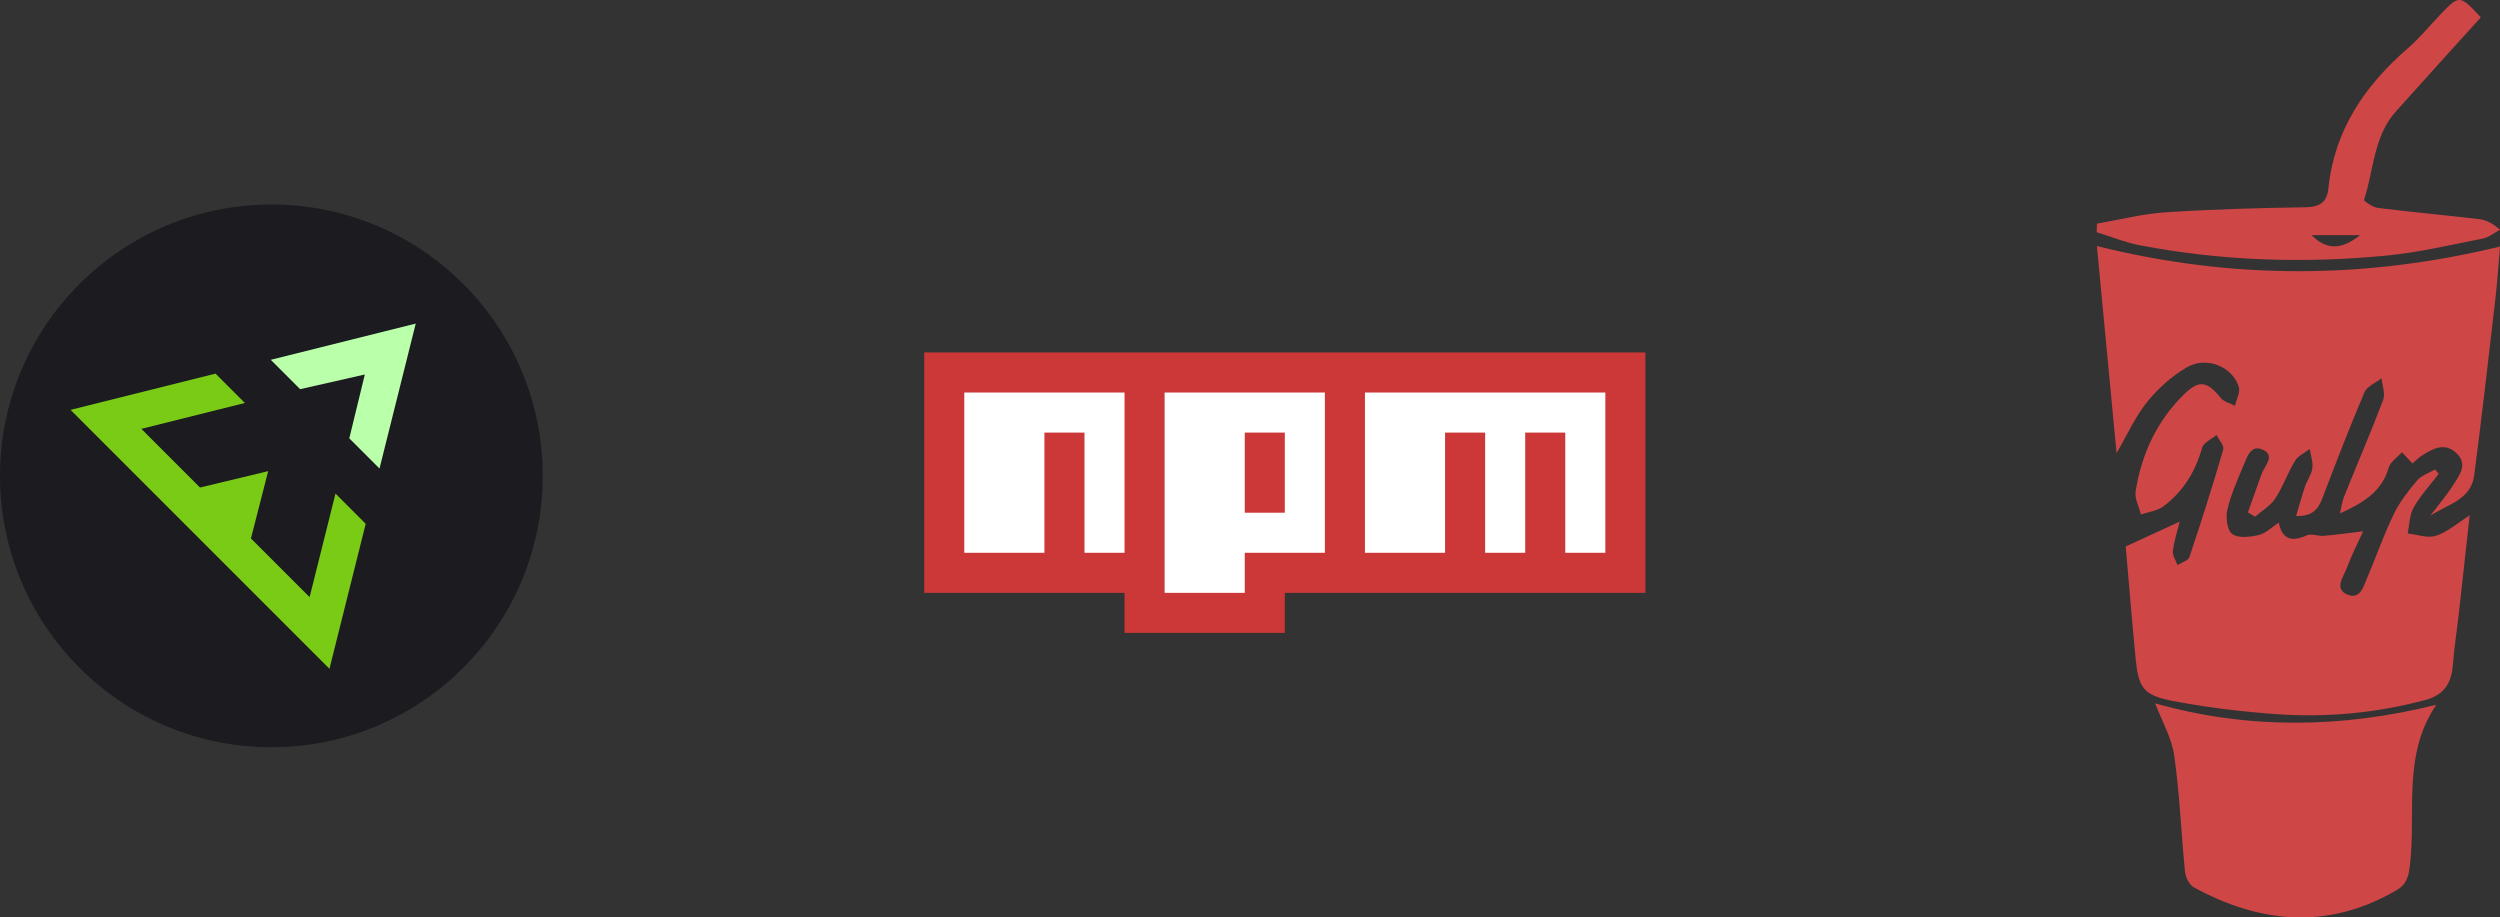 <?xml version="1.0" encoding="UTF-8" standalone="no"?>
<!-- Created with Inkscape (http://www.inkscape.org/) -->

<svg
   xmlns:dc="http://purl.org/dc/elements/1.1/"
   xmlns:cc="http://creativecommons.org/ns#"
   xmlns:rdf="http://www.w3.org/1999/02/22-rdf-syntax-ns#"
   xmlns:svg="http://www.w3.org/2000/svg"
   xmlns="http://www.w3.org/2000/svg"
   xmlns:sodipodi="http://sodipodi.sourceforge.net/DTD/sodipodi-0.dtd"
   xmlns:inkscape="http://www.inkscape.org/namespaces/inkscape"
   width="113.357mm"
   height="41.599mm"
   viewBox="0 0 401.66 147.398"
   id="svg2"
   version="1.1"
   inkscape:version="0.91 r13725"
   sodipodi:docname="drawing.svg">
  <rect x="0" y="0" width="401.66" height="147.398" fill="#333333" stroke="none"/>
  <defs
     id="defs4" />
  <sodipodi:namedview
     id="base"
     pagecolor="#ffffff"
     bordercolor="#666666"
     borderopacity="1.0"
     inkscape:pageopacity="0.0"
     inkscape:pageshadow="2"
     inkscape:zoom="1.4"
     inkscape:cx="227.39494"
     inkscape:cy="12.581058"
     inkscape:document-units="px"
     inkscape:current-layer="layer1"
     showgrid="false"
     fit-margin-top="0"
     fit-margin-left="0"
     fit-margin-right="0"
     fit-margin-bottom="0"
     inkscape:window-width="1920"
     inkscape:window-height="1146"
     inkscape:window-x="0"
     inkscape:window-y="0"
     inkscape:window-maximized="1" />
  <g
     inkscape:label="Layer 1"
     inkscape:groupmode="layer"
     id="layer1"
     transform="translate(-104.643,-407.949)">
    <g
       id="g4140"
       transform="matrix(0.218,0,0,0.218,104.643,440.805)">
      <circle
         id="ellipse4142"
         cy="200"
         cx="200"
         r="200"
         style="fill:#1c1c20" />
      <g
         transform="matrix(0.636,-0.636,0.636,0.636,-20.506,208.596)"
         id="Logo"
         style="fill:#d7d7d7">
        <path
           d="m 247,225 0,-35 46,-28 -46,-29 0,-34 105,63 -105,63 z m 0,0"
           id="Tip"
           inkscape:connector-curvature="0"
           style="fill:#baffa9" />
        <path
           d="m 102,312 0,-300 105,63 0,34 -75,-45 0,68 49,30 -49,29 0,68 75,-45 0,35 -105,63 z m 0,0"
           id="Base"
           inkscape:connector-curvature="0"
           style="fill:#7acb16" />
      </g>
    </g>
    <path
       id="path4160"
       d="m 441.541,447.476 c 1.05,11.053 2.092,22.044 3.157,33.282 1.737,-2.987 2.994,-5.852 4.891,-8.199 1.766,-2.186 3.992,-4.204 6.414,-5.601 3.162,-1.825 7.308,-0.107 8.333,3.13 0.275,0.868 -0.382,2.032 -0.612,3.06 -0.773,-0.408 -1.771,-0.633 -2.276,-1.258 -2.147,-2.654 -3.44,-2.968 -5.814,-0.674 -4.429,4.281 -6.919,9.645 -7.87,15.673 -0.183,1.166 0.546,2.475 0.854,3.718 1.21,-0.417 2.616,-0.57 3.594,-1.298 3.18,-2.367 5.151,-5.586 6.238,-9.434 0.236,-0.833 1.515,-1.371 2.314,-2.045 0.383,0.788 1.257,1.716 1.074,2.339 -1.685,5.795 -3.513,11.552 -5.431,17.275 -0.194,0.579 -1.258,0.868 -1.92,1.292 -0.267,-0.761 -0.829,-1.559 -0.739,-2.276 0.201,-1.626 0.724,-3.212 1.09,-4.702 l -8.668,3.99 c 0.485,5.534 0.988,11.742 1.584,17.941 0.457,4.734 1.232,5.96 5.894,6.858 5.44,1.048 10.982,1.717 16.513,2.124 8.171,0.602 16.271,-0.142 24.221,-2.28 2.96,-0.795 4.14,-2.742 4.352,-5.647 0.194,-2.676 0.627,-5.335 0.928,-8.004 0.59,-5.257 1.164,-10.516 1.767,-15.993 -1.996,1.264 -3.565,2.679 -5.401,3.279 -1.336,0.437 -3.022,-0.202 -4.553,-0.363 0.293,-1.406 0.275,-2.99 0.953,-4.175 1.104,-1.937 2.663,-3.617 4.028,-5.406 l -0.588,-0.708 c -0.978,0.578 -2.193,0.958 -2.889,1.778 -1.415,1.669 -2.8,3.455 -3.747,5.412 -1.585,3.275 -2.793,6.731 -4.212,10.088 -0.617,1.456 -1.148,3.683 -3.213,2.833 -2.209,-0.911 -0.655,-2.857 -0.136,-4.241 0.825,-2.208 1.914,-4.317 2.652,-5.941 -2.09,0.249 -4.21,0.55 -6.338,0.735 -0.9,0.077 -1.971,-0.417 -2.707,-0.084 -2.448,1.106 -4,0.662 -4.509,-2.049 -1.134,0.736 -2.094,1.734 -3.225,2.002 -1.373,0.327 -3.236,0.541 -4.242,-0.145 -0.806,-0.55 -1.099,-2.615 -0.824,-3.826 0.547,-2.409 1.57,-4.724 2.541,-7.015 0.601,-1.419 1.206,-3.684 3.234,-2.697 2.004,0.973 0.184,2.616 -0.278,3.934 -0.717,2.038 -1.447,4.072 -2.171,6.107 l 1.149,0.694 c 1.094,-0.951 2.458,-1.725 3.224,-2.891 1.255,-1.906 2.013,-4.133 3.2,-6.089 0.492,-0.811 1.552,-1.275 2.355,-1.896 0.163,1.032 0.553,2.093 0.424,3.089 -0.128,1.007 -0.836,1.928 -1.175,2.924 -0.509,1.492 -0.919,3.017 -1.437,4.752 2.446,0.093 3.494,-0.936 4.184,-2.753 2.186,-5.738 4.396,-11.471 6.799,-17.121 0.411,-0.967 1.807,-1.513 2.749,-2.256 0.109,1.166 0.629,2.488 0.259,3.471 -1.97,5.207 -4.181,10.32 -6.259,15.487 -0.351,0.87 -0.463,1.837 -0.685,2.759 3.662,-1.646 6.719,-3.466 7.835,-7.358 0.273,-0.946 1.391,-1.649 2.12,-2.464 l 1.695,1.796 c 0.515,-0.433 0.987,-0.927 1.546,-1.287 1.76,-1.134 3.655,-2.134 5.511,-0.377 1.92,1.816 0.467,3.586 -0.536,5.157 -1.092,1.713 -2.429,3.269 -3.66,4.892 2.768,-1.784 6.548,-2.584 7.051,-6.439 1.226,-9.416 2.304,-18.852 3.397,-28.285 0.324,-2.792 0.498,-5.602 0.751,-8.511 -21.802,5.279 -43.136,5.311 -64.758,-0.083 z m 9.358,73.475 c 1.05,2.774 2.645,5.499 3.063,8.394 0.882,6.162 1.106,12.418 1.731,18.622 0.091,0.904 0.676,2.145 1.407,2.543 10.751,5.843 21.607,6.856 32.576,0.466 1.637,-0.953 1.94,-2.211 2.151,-3.981 1.026,-8.598 -1.258,-17.717 4.238,-25.813 -15.392,3.818 -30.414,3.937 -45.167,-0.231 z m 37.104,-71.932 c 5.222,-0.504 10.381,-1.73 15.546,-2.743 0.973,-0.19 1.838,-0.931 2.753,-1.419 -1.206,-1.06 -2.248,-1.57 -3.338,-1.698 -5.424,-0.641 -10.866,-1.134 -16.286,-1.805 -0.819,-0.102 -2.281,-1.112 -2.22,-1.297 1.582,-4.765 1.504,-10.159 5.093,-14.174 4.536,-5.076 9.12,-10.109 13.668,-15.143 -3.383,-3.64 -3.429,-3.644 -6.495,-0.459 -1.734,1.801 -3.318,3.771 -5.199,5.402 -6.96,6.032 -11.848,13.176 -12.801,22.595 -0.219,2.161 -1.406,2.942 -3.674,2.975 -7.49,0.109 -14.989,0.315 -22.462,0.807 -3.703,0.243 -7.361,1.194 -11.04,1.823 l -0.034,1.376 c 2.302,0.71 4.56,1.643 6.912,2.094 13.103,2.512 26.329,2.943 39.577,1.665 z m -4.186,-3.29 c -2.966,2.395 -5.416,2.395 -7.783,0 l 7.783,0 z"
       inkscape:connector-curvature="0"
       style="clip-rule:evenodd;fill:#cf4647;fill-rule:evenodd" />
    <g
       id="g4181"
       transform="matrix(6.437,0,0,6.437,253.133,464.576)">
      <path
         id="path4171"
         d="M 0,0 0,6 5,6 5,7 9,7 9,6 18,6 18,0"
         inkscape:connector-curvature="0"
         style="fill:#cb3837" />
      <path
         id="path4173"
         d="M 1,1 1,5 3,5 3,2 4,2 4,5 5,5 5,1 6,1 6,6 8,6 8,2 9,2 9,4 8,4 l 0,1 2,0 0,-4 1,0 0,4 2,0 0,-3 1,0 0,3 1,0 0,-3 1,0 0,3 1,0 0,-4"
         inkscape:connector-curvature="0"
         style="fill:#ffffff" />
    </g>
  </g>
</svg>
